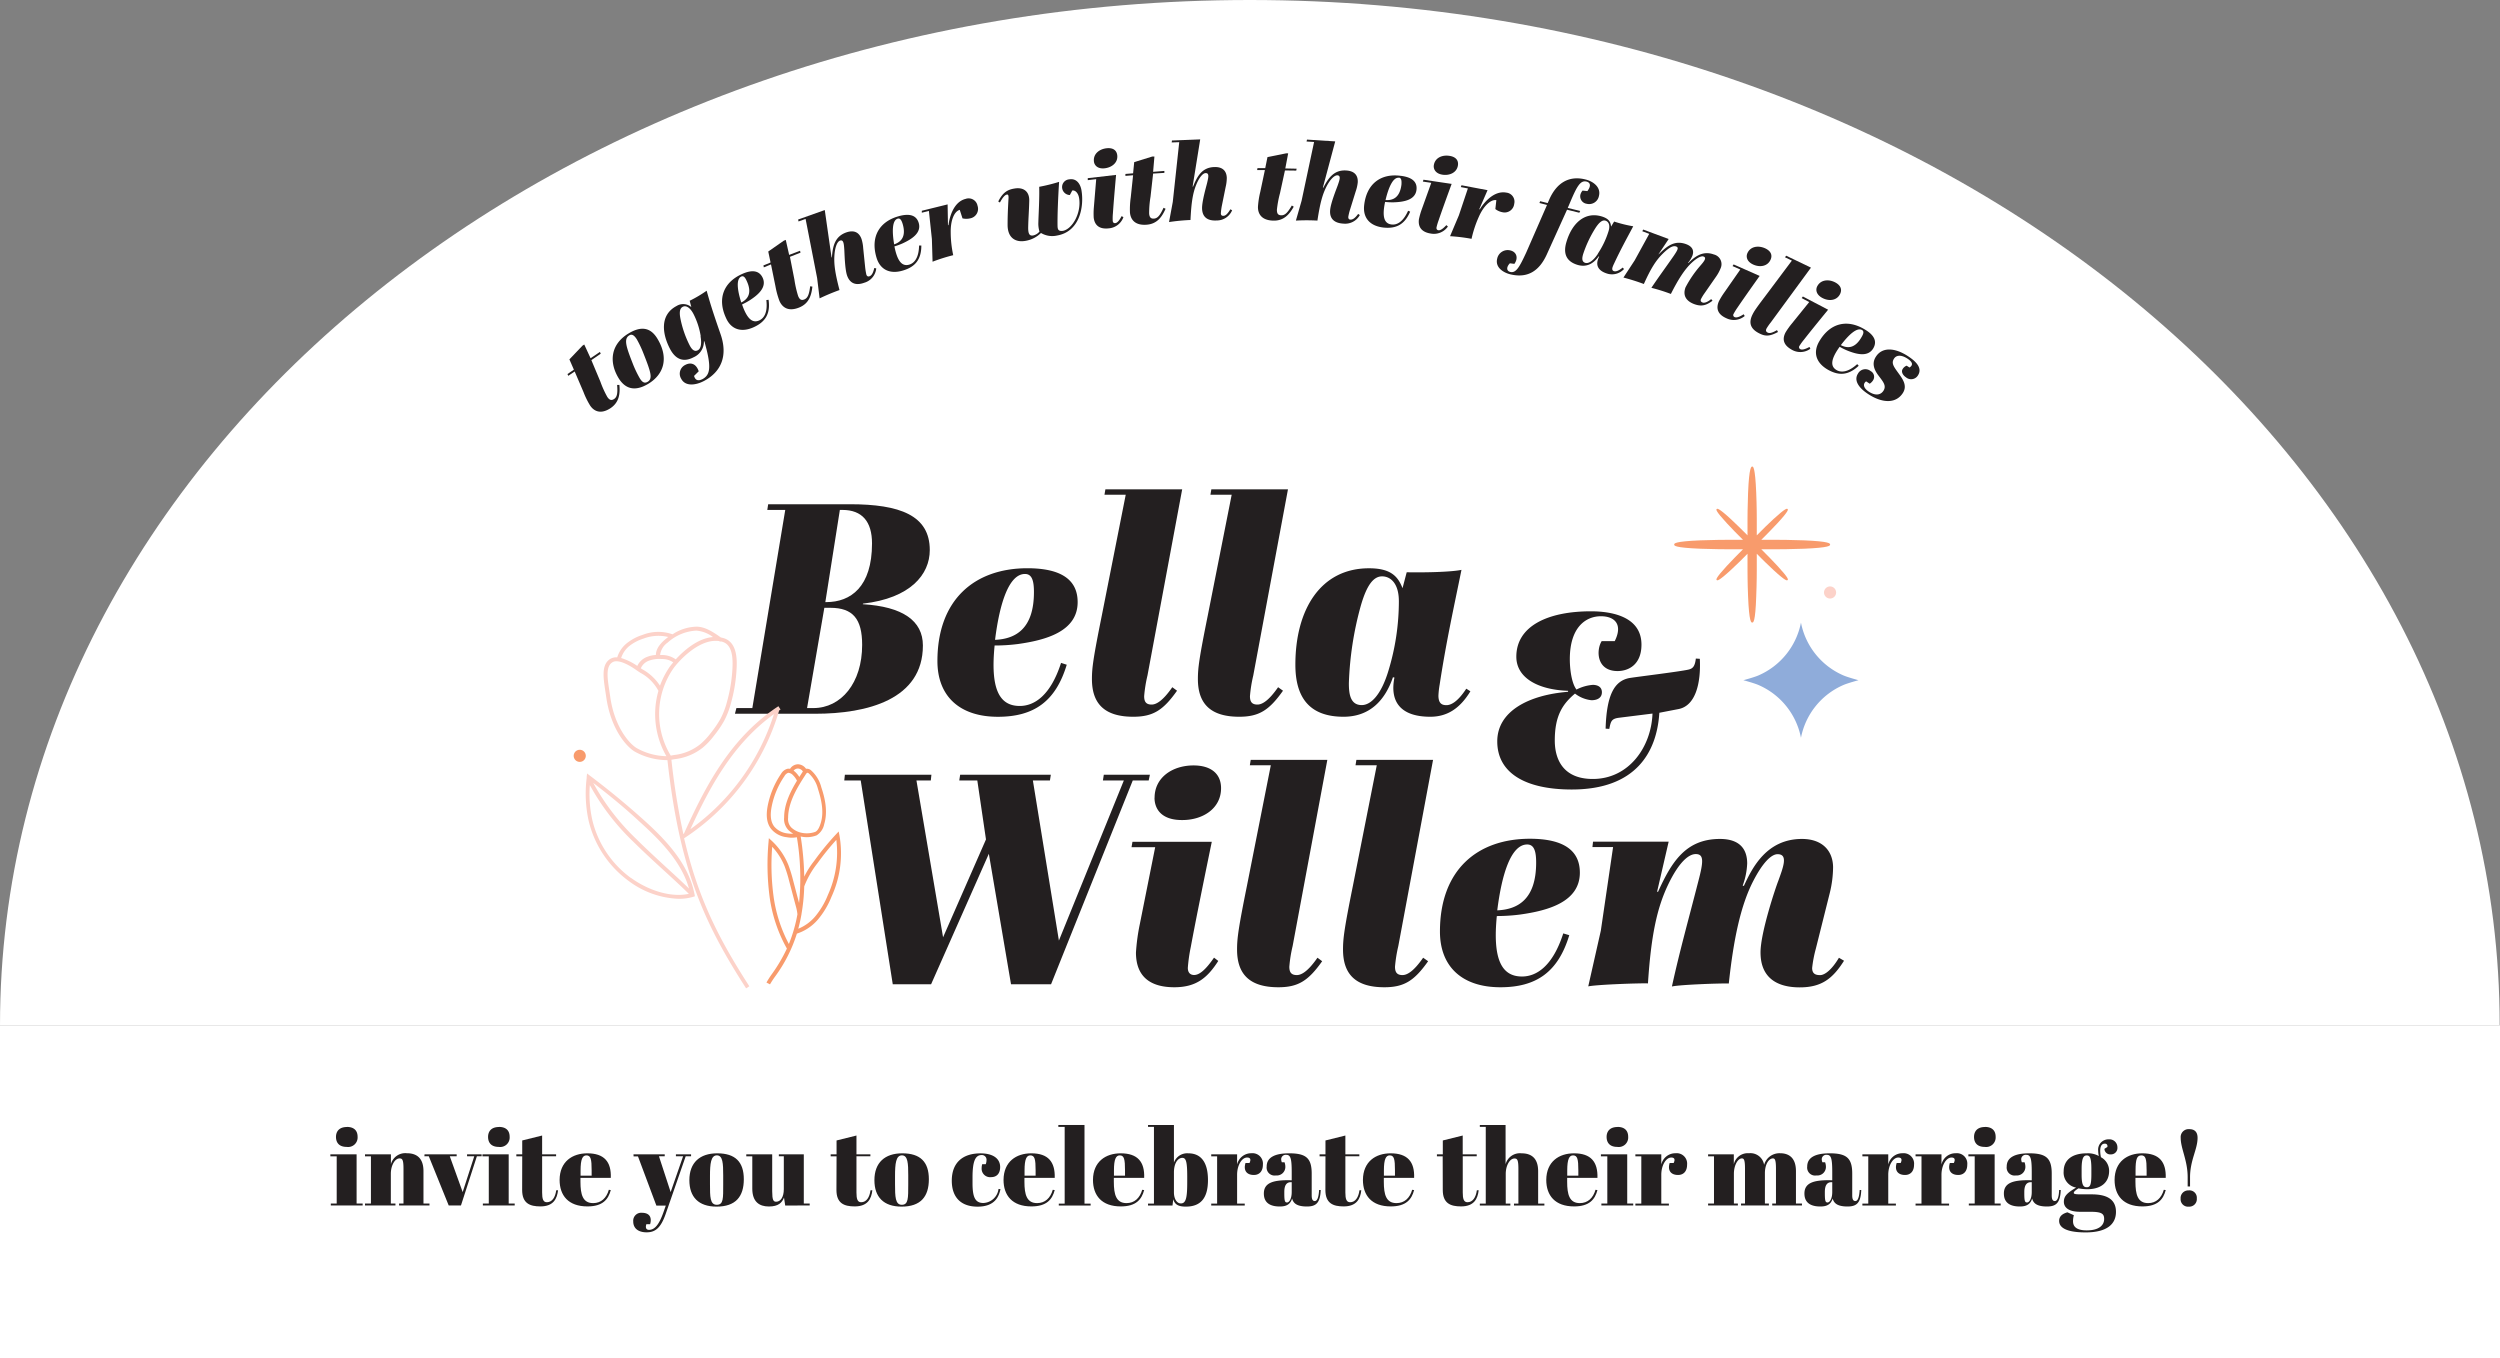 <svg xmlns="http://www.w3.org/2000/svg" viewBox="0 0 628.08 341.19"><rect x="0" y="0" width="628.08" height="341.19" fill="#808080" stroke="none"/><defs><style>.cls-1{fill:#fff;}.cls-2{fill:#231f20;}.cls-3{fill:#f89b6c;}.cls-4{fill:#8facda;}.cls-5{fill:#fcd2c9;}</style></defs><g id="Layer_2" data-name="Layer 2"><g id="Layer_7" data-name="Layer 7"><path class="cls-1" d="M0,257.57C0,115.32,140.6,0,314,0s314,115.32,314,257.57"/><rect class="cls-1" y="257.57" width="628.08" height="83.63"/><path class="cls-2" d="M148.57,90.48l2.26,5.39a25.56,25.56,0,0,0,1.75,3.86c.47.69.95,1,1.69.52s.95-1.39.77-3.54l.57,0c.19,2.12,0,4.29-2.16,5.79-2.62,1.76-4.31.71-5.19-.61a20.32,20.32,0,0,1-1.67-3.4l-2.21-5.16-1.61,1.09-.2-.45,1.61-1.09-1.13-2.59,3.28-3.44.45-.3L148.37,90l2.35-1.59.2.45Z"/><path class="cls-2" d="M155.41,95c-2.5-4.13-1.94-8.54,2.49-11.22,3.07-1.86,5.49-1.62,7.25,1.29,2.94,4.85,1.67,9-2.35,11.4C159.61,98.35,157.15,97.83,155.41,95ZM160,85.27c-.63-1-1.25-1.45-1.92-1-1.44.87-.75,2.89.86,7A27.33,27.33,0,0,0,160.71,95c.64,1.06,1.21,1.38,2,.92,1.29-.79.87-2.27-1-7A27.62,27.62,0,0,0,160,85.27Z"/><path class="cls-2" d="M174.37,94.44c.3,1.09,1,1.37,2.13.8,1.84-1,2.16-2.79,1-7.49-.19-.69-.28-1.1-.53-2h-.12a4.31,4.31,0,0,1-2.58,4c-2.46,1.3-4.48.66-5.93-2.08-1.9-3.61-2.72-8.49,1.63-10.79a3.14,3.14,0,0,1,3.71.27l-.41-1.59a31.29,31.29,0,0,0,4.26-2.52c.78,2.7,1.13,4.1,3.49,10.89,1.91,5.46.15,9.51-4.15,11.78-2.1,1.11-4.69,1.41-5.71-.52a2.44,2.44,0,0,1,1-3.51c1.19-.64,2.66-.52,3.38,1.6Zm1.67-10a18.75,18.75,0,0,0-1.82-5.57c-.82-1.56-1.85-2.23-2.69-1.79s-.9,1.58-.5,3.38a26,26,0,0,0,2.26,6.35c.47.88,1.12,1.66,2,1.2C176,87.68,176.36,86.55,176,84.49Z"/><path class="cls-2" d="M191.61,69.79c1.1,2.41-1.19,4.33-3.33,5.7a17.32,17.32,0,0,1-1.85,1c1.25,3.62,2.62,4.8,4.34,4,1.2-.56,2.13-2,1.76-5.1l.56-.08c.48,3.44-.73,5.51-3.68,6.87-3.11,1.44-5.72.62-7-2.27-2.32-5-.47-9,3.87-11C189,67.63,190.77,68,191.61,69.79Zm-5.38-.31c-1.33.61-1,3.39,0,6.52,1.64-.84,2.78-2.35,1.39-5.37C187.23,69.73,186.82,69.21,186.23,69.48Z"/><path class="cls-2" d="M198.46,64.52l1.12,5.72a26.79,26.79,0,0,0,.94,4.14c.32.77.73,1.19,1.55.85s1.21-1.17,1.47-3.31l.56.09c-.24,2.11-.81,4.21-3.28,5.23-2.92,1.2-4.36-.17-5-1.64a21.05,21.05,0,0,1-1-3.67l-1.12-5.5-1.8.74-.11-.48,1.8-.74-.58-2.76,3.9-2.72.5-.2.85,3.77L201,63l.11.48Z"/><path class="cls-2" d="M212.82,69.24c-.59-1.68-.65-5.87-.71-6.59-.1-1.4-.18-2.52-1.09-2.19-.59.21-1.21,1.34-1.38,3.61s.17,4.58,1.27,8.8a53.28,53.28,0,0,0-5,2.09l-.62-5.11L202.39,55l-1.78.64-.09-.49,6.69-2.38,1.7,11.89H209c.2-2.59.62-5.2,3.59-6.26,2-.7,3.26,0,3.85,1.64a9.6,9.6,0,0,1,.42,2.29l.48,4.67a16.68,16.68,0,0,0,.32,2c.18.48.48.52.78.41.48-.17.88-.66,1.21-2.09l.49.11a4.17,4.17,0,0,1-3,3.6C215.28,71.72,213.6,71.43,212.82,69.24Z"/><path class="cls-2" d="M230.81,56c.76,2.54-1.79,4.11-4.1,5.17a15.44,15.44,0,0,1-2,.73c.73,3.75,1.92,5.12,3.73,4.58,1.27-.38,2.4-1.7,2.46-4.79h.57c0,3.47-1.51,5.35-4.61,6.27-3.29,1-5.75-.2-6.66-3.25-1.58-5.31.82-9,5.4-10.34C228.54,53.5,230.24,54.1,230.81,56Zm-5.28-1.07c-1.4.41-1.44,3.21-.89,6.46,1.73-.6,3.08-1.93,2.14-5.12C226.49,55.33,226.15,54.75,225.53,54.94Z"/><path class="cls-2" d="M234.12,60.06,233.37,53l-1.78.44,0-.49,6.48-1.6.09,5.21h.13c.27-2.2,1.36-5.87,4.3-6.59a2.27,2.27,0,0,1,3,1.73,2.42,2.42,0,0,1-1.86,3.16,4.15,4.15,0,0,1-1.92,0l-.69-2.14c-1.41.4-2.32,2.66-2.27,5.68a27.63,27.63,0,0,0,.63,5.71,44.41,44.41,0,0,0-5.19,1.64Z"/><path class="cls-2" d="M267,58c2.37-.39,4.73-4.51,4.1-8.26-.19-1.12-.86-2-1.71-1.88L268.78,49a2,2,0,0,1-1.9-1.57,1.94,1.94,0,0,1,1.74-2.37c2-.34,2.86,1.41,3.08,2.74.71,4.26-.5,10.43-6.17,11.38a5.47,5.47,0,0,1-4-.65,7.25,7.25,0,0,1-4,2c-2.24.37-4.37-.61-4.39-4,0-2.35.08-3.92.2-6.19.06-.8.12-1.55-.38-1.46s-1.06.72-1.75,2l-.42-.26c1.19-2.39,2.46-3,4.11-3.26,2.26-.37,3.73.75,3.68,3.06-.07,2.88-.21,4-.27,6.75,0,1.43.24,2.12,1.18,2a2.82,2.82,0,0,0,1.66-1,6.78,6.78,0,0,1-.28-2.33c.05-2,.3-6.05.21-8.91a43.32,43.32,0,0,0,5-1.24c-.27,4.12-.44,8.69-.39,11.12C265.72,57.69,265.93,58.12,267,58Z"/><path class="cls-2" d="M282.24,54.55a4.26,4.26,0,0,1-3.68,2.82c-2,.23-3.53-.46-3.79-2.72a18.52,18.52,0,0,1,.05-2.64l.58-7-2.12.25,0-.5,7.11-.82c-.47,5.33-.66,7.72-.79,9.64a14.07,14.07,0,0,0-.05,1.9c.06.49.34.62.64.58.48-.05,1-.6,1.59-1.76Zm-7.41-14c-.21-1.82,1.28-3.08,3.16-3.3,1.52-.17,2.54.41,2.7,1.76.21,1.82-1.31,3.05-3.13,3.27S274.94,41.5,274.83,40.59Z"/><path class="cls-2" d="M289.7,43.61l-.65,5.8a25.8,25.8,0,0,0-.35,4.23c.07.83.33,1.35,1.22,1.28s1.5-.75,2.4-2.72l.51.25c-.87,1.95-2.05,3.78-4.71,4-3.15.26-4.1-1.47-4.24-3.06a21.34,21.34,0,0,1,.2-3.78l.59-5.58-1.93.16,0-.49,1.93-.16.28-2.81,4.55-1.41.53,0-.33,3.85,2.83-.23,0,.49Z"/><path class="cls-2" d="M302,52.42c-.07-1.78,1.12-5.8,1.28-6.51.32-1.37.58-2.46-.39-2.42-.62,0-1.56.93-2.39,3s-1.21,4.43-1.41,8.78a49.46,49.46,0,0,0-5.39.52l.94-5.07,1.62-15-1.89.07.06-.49,7.1-.28-1.91,11.86.11,0c1-2.42,2.13-4.79,5.29-4.91,2.1-.09,3.12.93,3.19,2.71a10.16,10.16,0,0,1-.29,2.31l-.93,4.6a14.82,14.82,0,0,0-.27,2c0,.52.3.64.62.63.51,0,1-.37,1.77-1.64l.44.25a4.18,4.18,0,0,1-3.89,2.56C303.6,55.51,302.08,54.74,302,52.42Z"/><path class="cls-2" d="M322.82,42.82l-1.24,5.7a26.82,26.82,0,0,0-.78,4.17c0,.84.19,1.38,1.09,1.4s1.57-.59,2.66-2.46l.48.3c-1.06,1.85-2.41,3.55-5.09,3.5-3.16-.06-3.93-1.88-3.9-3.48a21.65,21.65,0,0,1,.58-3.74l1.16-5.48-1.95,0,.09-.49,1.95,0,.56-2.77,4.66-.94h.54l-.72,3.79,2.84.06-.09.48Z"/><path class="cls-2" d="M334.17,52.83c.11-1.78,1.71-5.66,1.94-6.35.46-1.32.83-2.38-.14-2.44-.62,0-1.65.76-2.69,2.78s-1.65,4.28-2.3,8.6a48.93,48.93,0,0,0-5.41,0L327,50.44l3.14-14.77-1.89-.12.11-.48,7.09.45-3.1,11.6.1.06c1.2-2.31,2.61-4.55,5.76-4.35,2.1.13,3,1.24,2.9,3a9.72,9.72,0,0,1-.52,2.27l-1.39,4.48a13.19,13.19,0,0,0-.47,1.92c0,.51.23.66.55.68.51,0,1.07-.25,1.93-1.44l.42.29a4.2,4.2,0,0,1-4.14,2.15C335.46,56.07,334,55.15,334.17,52.83Z"/><path class="cls-2" d="M355.87,47.66c-.29,2.63-3.25,3.09-5.78,3.17a17.39,17.39,0,0,1-2.11-.1c-.8,3.74-.23,5.46,1.65,5.67,1.32.15,2.87-.63,4.13-3.45l.52.22c-1.36,3.19-3.47,4.34-6.69,4-3.41-.38-5.22-2.42-4.87-5.59.61-5.5,4.25-8,9-7.43C354.76,44.47,356.09,45.68,355.87,47.66Zm-4.44-3c-1.45-.16-2.58,2.4-3.34,5.6,1.83.13,3.59-.57,4-3.88C352.16,45.35,352.07,44.69,351.43,44.62Z"/><path class="cls-2" d="M363.76,56.91a4.27,4.27,0,0,1-4.28,1.77c-2-.3-3.29-1.36-3-3.6a18.61,18.61,0,0,1,.73-2.54l2.37-6.61-2.11-.31.15-.47,7.08,1.05c-1.83,5-2.63,7.27-3.25,9.09a14.41,14.41,0,0,0-.55,1.83c-.07.48.17.68.47.73.48.07,1.11-.33,2-1.29Zm-3.54-15.39c.27-1.82,2-2.65,3.9-2.37,1.52.22,2.35,1.05,2.16,2.39-.27,1.81-2.06,2.62-3.87,2.35S360.09,42.42,360.22,41.52Z"/><path class="cls-2" d="M366.52,54.09l2.26-6.75L367,47l.17-.46,6.55,1.24-2.08,4.77.13.05c1.15-1.9,3.67-4.77,6.65-4.21a2.28,2.28,0,0,1,2,2.82,2.42,2.42,0,0,1-3,2.1,4.06,4.06,0,0,1-1.74-.79l.25-2.24c-1.44-.21-3.21,1.46-4.42,4.23A28.08,28.08,0,0,0,369.7,60a44.31,44.31,0,0,0-5.4-.66Z"/><path class="cls-2" d="M388.66,51.49,386.75,51l.19-.45,1.89.47.44-1c1.8-4,4.84-6,9.06-4.93,1.89.46,3.92,1.91,3.38,4.11a2.5,2.5,0,0,1-3.06,2,1.9,1.9,0,0,1-1.6-2.32,2.64,2.64,0,0,1,.54-1l1.21.13c1.08-1.43.63-2.18-.21-2.39-1.47-.36-2.34,1-4,4.93l-.72,1.69L397,53l-.22.45-3.09-.76L388.57,64c-1.84,4-4.72,6-9.17,4.91-1.66-.41-3.81-1.69-3.26-3.92a2.69,2.69,0,0,1,3.32-2.07c1.65.4,2,2,1,3.37l-1.14-.14c-.94,1-.84,1.94.11,2.17,1.46.36,2.35-1.31,4-4.86Z"/><path class="cls-2" d="M408,67.59a4.08,4.08,0,0,1-4.12,1.18c-2.57-.76-3.14-2.33-2.11-4.31l-.12-.06c-1.3,1.81-3,2.82-5.28,2.16-3-.89-3.66-3-2.84-5.74,1.4-4.76,4.63-7.69,8.82-6.46,1.92.57,2.3,1.47,2.4,2.57l.77-1.27a32.27,32.27,0,0,0,4.8,1.19c-1.59,3-3.15,5.8-4.82,9.39a7.43,7.43,0,0,0-.38.9c-.2.67.07.92.43,1s1,0,2.13-.92Zm-6.58-3.85A21.53,21.53,0,0,0,404.14,58c.46-1.55-.09-2.36-.81-2.57s-1.54.33-2.59,2a29.61,29.61,0,0,0-3,6.4c-.26.89-.45,1.93.56,2.22C399.09,66.25,400.24,65.6,401.46,63.74Z"/><path class="cls-2" d="M420.49,64.29c1-1.48,1.33-2.1.62-2.36s-1.62.09-3.33,1.76-3,3.67-4.79,7.66a53.28,53.28,0,0,0-5.13-1.62l2.82-4.31,3.66-6.67-1.74-.65.22-.43,6.4,2.38-2.55,3.83.06,0c2.08-2.08,4-3.61,6.91-2.53,1.64.62,2,1.7,1.53,2.93a6.72,6.72,0,0,1-1.08,1.74l.09.06c1.29-1.28,3.4-3.26,6.39-2.15a2.5,2.5,0,0,1,1.75,3.36,10.5,10.5,0,0,1-1.09,2.07l-3,4.32a11,11,0,0,0-.9,1.48c-.19.5.08.72.43.85s1.12,0,2.14-.87l.34.41c-1.53,1.16-2.74,1.54-4.58.86s-3-2-2.21-4.2a28.21,28.21,0,0,1,3.73-5.46c.87-1,1.71-2,.8-2.3-.56-.21-1.59.31-2.89,1.49-1.87,1.7-3.54,4.39-5.31,7.91a43.81,43.81,0,0,0-4.9-1.54C416.7,69.59,418.5,67.15,420.49,64.29Z"/><path class="cls-2" d="M438.33,79.39a4.24,4.24,0,0,1-4.59.57c-1.88-.82-2.81-2.18-1.9-4.26a18.6,18.6,0,0,1,1.38-2.25l4-5.74-1.95-.86.27-.42,6.54,2.89c-3.09,4.35-4.46,6.32-5.54,7.91a14.61,14.61,0,0,0-1,1.62.54.54,0,0,0,.26.82c.44.19,1.16,0,2.26-.72ZM439,63.61c.74-1.68,2.65-2,4.38-1.26,1.41.62,2,1.65,1.45,2.88-.74,1.68-2.67,2-4.35,1.24S438.63,64.45,439,63.61Z"/><path class="cls-2" d="M446.69,83.41c-1.88,1-3,1.19-4.57.41-2.24-1.07-2.89-2.58-1.89-4.68.43-.9.91-1.63,3.3-4.79l6.65-8.88-1.73-.83.29-.4,6.23,3L444.88,81a12.87,12.87,0,0,0-1.08,1.55c-.21.44-.18.76.28,1s1.08.13,2.36-.61Z"/><path class="cls-2" d="M454.82,87.62a4.26,4.26,0,0,1-4.62.27c-1.82-1-2.66-2.37-1.61-4.38a17.72,17.72,0,0,1,1.53-2.16l4.41-5.46-1.89-1,.3-.4,6.34,3.32c-3.39,4.15-4.88,6-6.07,7.53a13.37,13.37,0,0,0-1.12,1.55.55.55,0,0,0,.2.83c.43.23,1.16.06,2.31-.56Zm1.73-15.7c.85-1.63,2.79-1.84,4.46-1,1.37.71,1.88,1.77,1.25,3-.85,1.63-2.8,1.8-4.42.94S456.12,72.73,456.55,71.92Z"/><path class="cls-2" d="M470.64,87.49c-1.33,2.29-4.22,1.52-6.57.57a15.76,15.76,0,0,1-1.89-.94c-2.23,3.11-2.4,4.91-.77,5.86,1.15.66,2.88.57,5.18-1.5l.38.41c-2.53,2.38-4.92,2.58-7.73,1-3-1.72-3.8-4.32-2.21-7.08,2.78-4.79,7.09-5.57,11.23-3.18C470.9,84.12,471.64,85.76,470.64,87.49Zm-2.84-4.58c-1.27-.73-3.33,1.17-5.32,3.8,1.63.84,3.53.91,5.19-2C468.17,83.88,468.36,83.24,467.8,82.91Z"/><path class="cls-2" d="M473.17,98.19c.81-1.25,0-2.2-1.17-3.75-1-1.31-1.91-3-.7-4.85,1.62-2.5,4.82-2.19,7.95-.17,1.84,1.19,3.87,2.92,2.6,4.89a2,2,0,0,1-3,.49c-.8-.52-1.28-1.41-.84-2.09a2,2,0,0,1,1-.84l.72.46a1.55,1.55,0,0,0,.49-.45c.34-.52,0-1.12-1-1.78-1.7-1.1-2.87-.82-3.38,0-.72,1.11-.13,1.94,1,3.5s2.44,3.24,1.21,5.15c-1.79,2.76-5.24,2.49-8.62.31-2.54-1.64-3.73-3.53-2.64-5.21a2.1,2.1,0,0,1,3.16-.63,1.62,1.62,0,0,1,.59,2.38,2.81,2.81,0,0,1-.81.8l-.9-.59a1.3,1.3,0,0,0-.37.37c-.38.59-.16,1.44,1.11,2.26C471.56,99.69,472.69,98.94,473.17,98.19Z"/><path class="cls-2" d="M213.51,126.68c12.56,0,20.08,2.78,20.08,11.51,0,6.16-4.88,12.1-16.77,13.46l-.07.15c10,.6,15.11,4.13,15.11,10.37,0,13.54-13.91,17.15-27.07,17.15H184.64l.37-1.43h4l8.27-49.78h-4.51l.22-1.43Zm-10.75,51.21h1.58c7,0,12.26-6.32,12.26-15.87,0-6.54-2.33-9.32-8-9.32h-1.5Zm4.59-26.62h.22c6.17,0,11.51-3.83,11.51-14.74,0-5.49-2.48-8.42-7.45-8.42H211Z"/><path class="cls-2" d="M270.74,151.27c0,7.37-8,9.55-15,10.53a45.91,45.91,0,0,1-5.86.37c-1.06,10.61,1,15.19,6.31,15.19,3.69,0,7.75-2.63,10.38-10.82L268,167c-2.79,9.25-8.28,13.08-17.3,13.08-9.55,0-15.19-5.11-15.19-14,0-15.42,9.32-23.32,22.63-23.32C266.68,142.77,270.74,145.71,270.74,151.27Zm-13.23-7.07c-4.06,0-6.39,7.45-7.52,16.55,5.11-.23,9.77-2.71,9.77-12C259.76,146,259.31,144.2,257.51,144.2Z"/><path class="cls-2" d="M295.71,173.53c-3.46,4.89-6,6.54-11,6.54-6.92,0-10.38-3-10.38-9.47,0-2.79.31-5.19,2.49-16l6-30.31h-5.34l.23-1.35H297l-8.72,46.77a34.06,34.06,0,0,0-.83,5.19c0,1.36.45,2.11,1.88,2.11,1.2,0,2.86-1,5.19-4.36Z"/><path class="cls-2" d="M322.33,173.53c-3.46,4.89-6,6.54-11,6.54-6.91,0-10.38-3-10.38-9.47,0-2.79.31-5.19,2.49-16l6-30.31h-5.34l.23-1.35h19.25l-8.72,46.77a34.06,34.06,0,0,0-.83,5.19c0,1.36.45,2.11,1.88,2.11,1.2,0,2.86-1,5.19-4.36Z"/><path class="cls-2" d="M369.41,173.68c-2.71,4.44-5.94,6.39-10.08,6.39-7.44,0-10.23-3.76-9-9.85l-.38-.07c-2,5.86-5.86,9.92-12.41,9.92-8.72,0-12.1-5-12.1-13.08,0-13.84,6.31-24.22,18.5-24.22,5.56,0,7.29,2.11,8.42,5l1.05-4c3.61.08,10.83,0,13.76-.6-1.88,9.25-3.83,18-5.49,28.88a21.08,21.08,0,0,0-.3,2.7c0,2,.9,2.41,2,2.41s2.78-.75,5-4.14Zm-20.61-5.11a60,60,0,0,0,2.64-17.52c0-4.52-2.11-6.25-4.22-6.25s-3.83,2.11-5.34,7.37a82.57,82.57,0,0,0-3,19.48c0,2.56.3,5.49,3.23,5.49C344.44,177.14,347,174.51,348.8,168.57Z"/><path class="cls-2" d="M416.88,179.07c-.62,9.92-5.9,19.28-22,19.28-11.78,0-18.72-4.22-18.72-12.09,0-7.57,7.87-11.66,17.79-12.46v-.25c-7.62-.25-13-3.29-13-8.56,0-7.69,7.88-11.41,18.73-11.41,6.08,0,12.71,1.74,12.71,8.37,0,5-3.22,6.64-6,6.64-5.34,0-5.4-5.27-4-7.51h3.28c2.11-4.21,0-6.26-3.47-6.26-3.72,0-7.81,2.67-7.81,10.79,0,2.48.43,6,1.67,7.63a10.83,10.83,0,0,1,4.1-1.18c1,0,2.29.37,2.29,1.86s-1.3,2-2.6,2a8.12,8.12,0,0,1-4.16-1.67c-3,2.54-5.08,5.4-5.08,11.78,0,4.9,2.23,9.67,9.55,9.67,9.05,0,14.69-8,15-16.43l-8.49,1.06c-1.8.25-2,.87-2.36,2.79l-.93-.06c.25-8.44,2.17-12,6-12.72,2.35-.37,12.15-1.55,14.75-2.1,1.12-.25,1.68-.75,1.92-2.79l1,.06c.31,6.26-1.12,11.9-5.46,12.65Z"/><path class="cls-2" d="M247.71,210.89l-2.18-14.82H241l.22-1.43H264l-.22,1.43h-4.29l6.54,40.23,16.32-40.23h-5.26l.22-1.43h11.58l-.3,1.43h-4l-20.53,51.21H254l-5.57-32.78-14.51,32.78h-9.63l-8.05-51.21h-4.13l.15-1.43H234l-.15,1.43h-3.61l6.69,39.41Z"/><path class="cls-2" d="M306.07,241.42c-2.71,4.21-5.49,6.61-11.05,6.61-5.72,0-9.63-2.4-9.63-8.72a50.35,50.35,0,0,1,1-7.29l3.83-19.18h-5.94l.23-1.35h19.93c-3,14.59-4.29,21.13-5.27,26.39a40.29,40.29,0,0,0-.75,5.27c0,1.35.75,1.8,1.58,1.8,1.35,0,2.93-1.35,5-4.36Zm-16-41c0-5.11,4.51-8.12,9.78-8.12,4.28,0,6.92,2,6.92,5.72,0,5.11-4.59,8-9.7,8C291.56,206.07,290.05,203,290.05,200.43Z"/><path class="cls-2" d="M332.17,241.49c-3.46,4.89-6,6.54-11,6.54-6.92,0-10.38-3-10.38-9.47,0-2.78.3-5.19,2.48-16l6-30.3H314l.22-1.36h19.25l-8.72,46.78a33.87,33.87,0,0,0-.83,5.19c0,1.35.45,2.1,1.88,2.1,1.21,0,2.86-1,5.19-4.36Z"/><path class="cls-2" d="M358.79,241.49c-3.46,4.89-6,6.54-11,6.54-6.92,0-10.38-3-10.38-9.47,0-2.78.3-5.19,2.48-16l6-30.3h-5.34l.22-1.36h19.26l-8.73,46.78a35.15,35.15,0,0,0-.83,5.19c0,1.35.46,2.1,1.88,2.1,1.21,0,2.86-1,5.19-4.36Z"/><path class="cls-2" d="M396.91,219.23c0,7.37-8,9.55-15,10.53a46.18,46.18,0,0,1-5.86.38c-1.05,10.6,1.05,15.19,6.32,15.19,3.68,0,7.74-2.63,10.37-10.83l1.51.45c-2.79,9.25-8.28,13.08-17.3,13.08-9.55,0-15.19-5.11-15.19-14,0-15.42,9.32-23.31,22.64-23.31C392.85,210.74,396.91,213.67,396.91,219.23Zm-13.23-7.07c-4.06,0-6.39,7.45-7.52,16.55,5.11-.23,9.77-2.71,9.77-12C385.93,214,385.48,212.16,383.68,212.16Z"/><path class="cls-2" d="M426.69,221.34c1.28-4.89,1.43-6.77-.67-6.77-1.66,0-4.14,1.8-7,7.82-2.7,5.72-4.21,12.48-5,24.67-2.33-.08-12.85.3-15,.75l3.16-14,3.08-21h-5.19l.15-1.35h19L416.32,224l.22.08c3.39-7.45,6.92-13.31,15.57-13.31,4.89,0,6.84,2.48,6.84,6.16a18.2,18.2,0,0,1-1.13,5.57l.3.07c2.11-4.59,5.72-11.8,14.59-11.8,5,0,7.75,2.85,7.82,7.06a27.65,27.65,0,0,1-.82,6.47l-3.54,14.14a30.61,30.61,0,0,0-.9,4.74c0,1.5.9,1.8,2,1.8s2.85-1.2,4.73-4.36l1.28.75c-2.86,4.51-5.64,6.69-11.13,6.69-5.71,0-9.85-2.4-9.85-8.79,0-5,3.84-16.4,4.44-17.9,1.28-3.54,2.55-6.77-.15-6.77-1.66,0-3.84,2.33-6.09,6.69-3.24,6.24-5,14.89-6.17,25.8-2.18-.08-12.41.3-14.29.75C422,238.86,424.29,230.74,426.69,221.34Z"/><path class="cls-2" d="M89.59,290v12.37h1.52v.48h-8v-.48h1.48V290.51H83V290Zm-2.43-6.88c1.68,0,2.68.84,2.68,2.48a2.39,2.39,0,0,1-2.73,2.54c-2.19,0-2.7-1.38-2.7-2.51C84.41,284.33,85.14,283.14,87.16,283.14Z"/><path class="cls-2" d="M98.21,290v2.49a3.72,3.72,0,0,1,4-2.76c2.51,0,4.18,1.25,4.18,4.51v8.13h1.51v.48h-7.64v-.48h1.11v-8.78c0-2.29-.32-2.56-1-2.56-1.13,0-2.18,1.7-2.18,3.89v7.45h1.16v.48H91.7v-.48h1.49V290.51H91.7V290Z"/><path class="cls-2" d="M106.66,290h8.07v.49H113l3.24,9,2.91-9h-1.81V290H121v.49h-1.19l-4,12.36h-3.08l-5-12.36h-1.11Z"/><path class="cls-2" d="M127.8,290v12.37h1.51v.48h-8v-.48h1.49V290.51h-1.59V290Zm-2.43-6.88c1.67,0,2.67.84,2.67,2.48a2.38,2.38,0,0,1-2.72,2.54c-2.19,0-2.7-1.38-2.7-2.51C122.62,284.33,123.34,283.14,125.37,283.14Z"/><path class="cls-2" d="M131.2,290.51h-1.48V290h1.48v-3.48l5-1.24V290h3.51v.49h-3.51v9.1c0,1.59.24,2.45,1.19,2.45,1.3,0,2.11-1.19,2.35-3l.46,0c-.25,2.11-1.14,4.05-4.43,4.05-2.67,0-4.59-.78-4.59-4.13Z"/><path class="cls-2" d="M147.56,289.75c4.24,0,6.05,2.14,5.89,6.16h-7.62v1c0,3.19.57,5.35,3.19,5.35,2,0,3.35-1.27,3.94-3.35l.49.08c-.63,2.32-2,4.1-5.86,4.1-4.81,0-7-2.75-7-6.67C140.62,291.81,143.81,289.75,147.56,289.75Zm1.08,5.62v-1.32c0-2.84-.21-3.78-1.32-3.78-.95,0-1.46.91-1.46,3.78v1.32Z"/><path class="cls-2" d="M159.15,290H167v.49h-1.45l2.94,9,3.13-9h-1.81V290h3.81v.49h-1.35l-5.05,14.55c-1.22,3.48-2.62,4.56-4.75,4.56s-3.38-1-3.38-2.73a2,2,0,0,1,2.16-2.18c1.38,0,2.24.59,2.24,1.86a3.54,3.54,0,0,1-.16,1h-.94c-.27.81-.11,1.43.67,1.43,1.51,0,2.59-1.51,3.62-4.42l.59-1.68h-2.37l-4.62-12.36h-1.1Z"/><path class="cls-2" d="M180.18,289.75c4.53,0,6.69,2.14,6.69,6.51s-2.05,6.88-6.85,6.88c-4.54,0-6.83-2.43-6.83-6.64C173.19,292.08,175.83,289.75,180.18,289.75Zm1.51,5.51c0-2.92-.08-5-1.59-5s-1.73,2.1-1.73,5.16v2.1c0,3.13,0,5.16,1.7,5.16s1.62-1.6,1.62-5.11Z"/><path class="cls-2" d="M197.27,302.87l-.3-2c-.51,1.27-1.38,2.24-3.81,2.24S189,301.9,189,298.63v-8.12h-1.51V290H194v9.26c0,2.3.32,2.65,1,2.65,1.08,0,1.92-1.11,1.92-3.16v-8.26h-1.25V290h6.27v12.37h1.48v.48Z"/><path class="cls-2" d="M210.17,290.51h-1.48V290h1.48v-3.48l5-1.24V290h3.5v.49h-3.5v9.1c0,1.59.24,2.45,1.18,2.45,1.3,0,2.11-1.19,2.35-3l.46,0c-.24,2.11-1.13,4.05-4.43,4.05-2.67,0-4.59-.78-4.59-4.13Z"/><path class="cls-2" d="M226.67,289.75c4.53,0,6.69,2.14,6.69,6.51s-2.05,6.88-6.85,6.88c-4.54,0-6.83-2.43-6.83-6.64C219.68,292.08,222.32,289.75,226.67,289.75Zm1.51,5.51c0-2.92-.08-5-1.59-5s-1.73,2.1-1.73,5.16v2.1c0,3.13.06,5.16,1.7,5.16s1.62-1.6,1.62-5.11Z"/><path class="cls-2" d="M244.33,295.83v1.4c0,3.46.62,5,2.72,5a4,4,0,0,0,3.81-3.53l.49.05c-.36,1.68-1.25,4.4-5.75,4.4-4.16,0-6.48-2.32-6.48-6.53,0-4.53,2.75-6.86,7.21-6.86,3.29,0,4.94,1.41,4.94,3.43,0,1.67-.9,2.54-2.24,2.54a2.13,2.13,0,0,1-2.41-2.24,3.52,3.52,0,0,1,.14-1h.89a3,3,0,0,0,.19-1,1.17,1.17,0,0,0-1.3-1.3C245,290.24,244.33,291.81,244.33,295.83Z"/><path class="cls-2" d="M259.1,289.75c4.23,0,6,2.14,5.88,6.16h-7.61v1c0,3.19.57,5.35,3.18,5.35,2,0,3.35-1.27,3.94-3.35l.49.08c-.62,2.32-2,4.1-5.86,4.1-4.8,0-7-2.75-7-6.67C252.16,291.81,255.34,289.75,259.1,289.75Zm1.08,5.62v-1.32c0-2.84-.22-3.78-1.33-3.78-.94,0-1.45.91-1.45,3.78v1.32Z"/><path class="cls-2" d="M272.46,282.63v19.76H274v.48h-8v-.48h1.48V283.11h-1.59v-.48Z"/><path class="cls-2" d="M281.56,289.75c4.24,0,6.05,2.14,5.89,6.16h-7.62v1c0,3.19.57,5.35,3.19,5.35,2,0,3.34-1.27,3.94-3.35l.49.08c-.63,2.32-2,4.1-5.86,4.1-4.81,0-7-2.75-7-6.67C274.62,291.81,277.81,289.75,281.56,289.75Zm1.08,5.62v-1.32c0-2.84-.22-3.78-1.32-3.78-.95,0-1.46.91-1.46,3.78v1.32Z"/><path class="cls-2" d="M294.93,292.08a3.54,3.54,0,0,1,3.61-2.33c3.08,0,4.94,2.11,4.94,6.72s-1.89,6.67-5.56,6.67c-1.86,0-2.78-.51-3.16-1.86l-.19,1.59h-6.15v-.48h1.49V283.11h-1.49v-.48h6.51Zm0,2.48v5c0,1.46.62,2.78,1.75,2.78,1.32,0,1.59-1.59,1.59-5.35v-1.4c0-3.8-.32-4.7-1.24-4.7C295.92,290.91,294.93,292.21,294.93,294.56Z"/><path class="cls-2" d="M310.8,295.15v7.24h1.92v.48H304.3v-.48h1.48V290.51H304.3V290h6.5v2.59a3.63,3.63,0,0,1,3.62-2.86,2.62,2.62,0,0,1,2.86,2.89c0,1.54-.81,2.57-2.27,2.57-1.81,0-2.67-1.14-2.1-3h1c.54-1.11,0-1.38-.57-1.38C312,290.78,310.8,292.72,310.8,295.15Z"/><path class="cls-2" d="M324.52,296.53v-2.08c0-3.43-.3-4.32-1.38-4.32a1.14,1.14,0,0,0-1.27,1.08,2.52,2.52,0,0,0,.16.78h.68a3.3,3.3,0,0,1,.21,1.22,2.15,2.15,0,0,1-2.37,2.1,2,2,0,0,1-2.32-2.24c0-2.26,2-3.32,5.64-3.32,4.24,0,5.67,1.19,5.67,5.1v5.48c0,1.11.32,1.41.78,1.41s.95-.51,1.08-2.78l.41,0c-.14,3.23-1.14,4.15-3.46,4.15s-3.4-.67-3.73-2c-.43,1.3-1.21,2-3.1,2s-4-.56-4-3.26,2.34-3.35,6.2-3.35Zm0,2.94V297h-.19c-1.14,0-1.67.81-1.67,2.46v.43c0,1.94.18,2.21.7,2.21S324.52,301.2,324.52,299.47Z"/><path class="cls-2" d="M333,290.51h-1.48V290H333v-3.48l5-1.24V290h3.51v.49H338v9.1c0,1.59.25,2.45,1.19,2.45,1.3,0,2.11-1.19,2.35-3l.46,0c-.24,2.11-1.13,4.05-4.43,4.05-2.67,0-4.59-.78-4.59-4.13Z"/><path class="cls-2" d="M349.38,289.75c4.24,0,6.05,2.14,5.89,6.16h-7.61v1c0,3.19.56,5.35,3.18,5.35,2,0,3.35-1.27,3.94-3.35l.49.08c-.62,2.32-2,4.1-5.86,4.1-4.8,0-7-2.75-7-6.67C342.45,291.81,345.63,289.75,349.38,289.75Zm1.08,5.62v-1.32c0-2.84-.21-3.78-1.32-3.78-.94,0-1.46.91-1.46,3.78v1.32Z"/><path class="cls-2" d="M362.45,290.51H361V290h1.48v-3.48l5-1.24V290H371v.49h-3.51v9.1c0,1.59.25,2.45,1.19,2.45,1.3,0,2.11-1.19,2.35-3l.46,0c-.24,2.11-1.13,4.05-4.43,4.05-2.67,0-4.59-.78-4.59-4.13Z"/><path class="cls-2" d="M378.25,282.63v9.88a3.72,3.72,0,0,1,4-2.76c2.51,0,4.18,1.25,4.18,4.51v8.13H388v.48h-7.64v-.48h1.11v-8.78c0-2.29-.32-2.56-1-2.56-1.13,0-2.18,1.7-2.18,3.89v7.45h1.16v.48h-7.67v-.48h1.49V283.11h-1.49v-.48Z"/><path class="cls-2" d="M395.45,289.75c4.23,0,6,2.14,5.88,6.16h-7.61v1c0,3.19.56,5.35,3.18,5.35,2,0,3.35-1.27,3.94-3.35l.49.08c-.62,2.32-2,4.1-5.86,4.1-4.8,0-7-2.75-7-6.67C388.51,291.81,391.69,289.75,395.45,289.75Zm1.08,5.62v-1.32c0-2.84-.22-3.78-1.33-3.78-.94,0-1.46.91-1.46,3.78v1.32Z"/><path class="cls-2" d="M408.81,290v12.37h1.51v.48h-8v-.48h1.49V290.51H402.2V290Zm-2.43-6.88c1.67,0,2.67.84,2.67,2.48a2.38,2.38,0,0,1-2.72,2.54c-2.19,0-2.7-1.38-2.7-2.51C403.63,284.33,404.36,283.14,406.38,283.14Z"/><path class="cls-2" d="M417.37,295.15v7.24h1.91v.48h-8.42v-.48h1.49V290.51h-1.49V290h6.51v2.59a3.62,3.62,0,0,1,3.62-2.86,2.62,2.62,0,0,1,2.86,2.89c0,1.54-.81,2.57-2.27,2.57-1.81,0-2.67-1.14-2.11-3h1c.54-1.11,0-1.38-.57-1.38C418.58,290.78,417.37,292.72,417.37,295.15Z"/><path class="cls-2" d="M435.59,290v2.49a3.6,3.6,0,0,1,3.81-2.76,3.48,3.48,0,0,1,3.8,2.92,4,4,0,0,1,4-2.92c2.35,0,4,1.25,4,4.51v8.13h1.51v.48h-7.47v-.48h.94v-8.78c0-2.29-.3-2.56-.78-2.56-1,0-2,1.46-2,3.72v7.62h1v.48H437.4v-.48h1v-8.78c0-2.29-.3-2.56-.79-2.56-1,0-2,1.7-2,3.89v7.45h1v.48h-7.48v-.48h1.48V290.51h-1.48V290Z"/><path class="cls-2" d="M460.32,296.53v-2.08c0-3.43-.29-4.32-1.37-4.32a1.13,1.13,0,0,0-1.27,1.08,2.26,2.26,0,0,0,.16.78h.68a3.3,3.3,0,0,1,.21,1.22,2.15,2.15,0,0,1-2.37,2.1,2,2,0,0,1-2.33-2.24c0-2.26,2-3.32,5.65-3.32,4.23,0,5.66,1.19,5.66,5.1v5.48c0,1.11.33,1.41.79,1.41s.94-.51,1.08-2.78l.4,0c-.13,3.23-1.13,4.15-3.45,4.15s-3.4-.67-3.73-2c-.43,1.3-1.21,2-3.1,2s-4-.56-4-3.26,2.35-3.35,6.21-3.35Zm0,2.94V297h-.19c-1.13,0-1.67.81-1.67,2.46v.43c0,1.94.19,2.21.7,2.21S460.32,301.2,460.32,299.47Z"/><path class="cls-2" d="M474.39,295.15v7.24h1.92v.48h-8.42v-.48h1.48V290.51h-1.48V290h6.5v2.59a3.63,3.63,0,0,1,3.62-2.86,2.62,2.62,0,0,1,2.86,2.89c0,1.54-.81,2.57-2.27,2.57-1.81,0-2.67-1.14-2.1-3h1c.54-1.11,0-1.38-.57-1.38C475.61,290.78,474.39,292.72,474.39,295.15Z"/><path class="cls-2" d="M487.76,295.15v7.24h1.91v.48h-8.42v-.48h1.49V290.51h-1.49V290h6.51v2.59a3.61,3.61,0,0,1,3.61-2.86,2.62,2.62,0,0,1,2.87,2.89c0,1.54-.81,2.57-2.27,2.57-1.81,0-2.67-1.14-2.11-3h1c.54-1.11,0-1.38-.56-1.38C489,290.78,487.76,292.72,487.76,295.15Z"/><path class="cls-2" d="M501.12,290v12.37h1.51v.48h-8v-.48h1.48V290.51h-1.59V290Zm-2.43-6.88c1.68,0,2.68.84,2.68,2.48a2.39,2.39,0,0,1-2.73,2.54c-2.19,0-2.7-1.38-2.7-2.51C495.94,284.33,496.67,283.14,498.69,283.14Z"/><path class="cls-2" d="M510.44,296.53v-2.08c0-3.43-.3-4.32-1.38-4.32a1.13,1.13,0,0,0-1.27,1.08,2.52,2.52,0,0,0,.16.78h.68a3.3,3.3,0,0,1,.21,1.22,2.15,2.15,0,0,1-2.37,2.1,2,2,0,0,1-2.32-2.24c0-2.26,2-3.32,5.64-3.32,4.24,0,5.67,1.19,5.67,5.1v5.48c0,1.11.32,1.41.78,1.41s1-.51,1.08-2.78l.41,0c-.14,3.23-1.14,4.15-3.46,4.15s-3.4-.67-3.73-2c-.43,1.3-1.21,2-3.1,2s-4-.56-4-3.26,2.34-3.35,6.2-3.35Zm0,2.94V297h-.19c-1.14,0-1.68.81-1.68,2.46v.43c0,1.94.19,2.21.71,2.21S510.44,301.2,510.44,299.47Z"/><path class="cls-2" d="M529.44,288.16c.09-.43-.08-.84-.64-.84-.35,0-1.16.11-1.16,1.79a8.36,8.36,0,0,0,.18,1.62,3.89,3.89,0,0,1,2.06,3.42c0,3.08-2.22,4.62-5.51,4.62a12.35,12.35,0,0,1-2.19-.22c-.94.6-1.18.89-1.18,1.14s.29.37,1.72.37h2.76c3,0,6.12.73,6.12,4.4,0,3-2.16,5.16-7.61,5.16-4.7,0-6.67-1.13-6.67-2.89,0-1.35,1.14-1.89,2.08-2.16l1.62.73a5.53,5.53,0,0,0-.21,1.49c0,1.13.56,2.32,3.45,2.32s4.37-1.16,4.37-2.86c0-1.3-.59-1.81-3.42-1.81h-2.62c-3.21,0-4.08-1.32-4.08-2.51,0-1.54,1-2.3,3.08-3.57a3.81,3.81,0,0,1-3.13-4.1c0-2.54,1.75-4.51,5.83-4.51a5.55,5.55,0,0,1,3,.68,6.66,6.66,0,0,1-.16-1.32,2.59,2.59,0,0,1,2.65-2.87,2,2,0,0,1,2.18,2,1.62,1.62,0,0,1-1.7,1.78,1.45,1.45,0,0,1-1.56-1.4Zm-6.47,7c0,2.54.45,3.11,1.27,3.11s1.18-.43,1.18-3.24v-1.32c0-3-.43-3.43-1.16-3.43s-1.29.49-1.29,3.43Z"/><path class="cls-2" d="M538.22,289.75c4.24,0,6,2.14,5.88,6.16h-7.61v1c0,3.19.57,5.35,3.19,5.35,2,0,3.34-1.27,3.94-3.35l.48.08c-.62,2.32-2,4.1-5.85,4.1-4.81,0-7-2.75-7-6.67C531.28,291.81,534.47,289.75,538.22,289.75Zm1.08,5.62v-1.32c0-2.84-.22-3.78-1.32-3.78s-1.46.91-1.46,3.78v1.32Z"/><path class="cls-2" d="M549.83,299.07a1.85,1.85,0,0,1,2.08,2,1.9,1.9,0,0,1-2,2.08,1.87,1.87,0,0,1-2.07-2A1.92,1.92,0,0,1,549.83,299.07Zm-.22-3.32c0-4.24-1.75-7.18-1.75-9.88a2,2,0,0,1,2.19-2.19c1,0,2.05.43,2.05,2.19,0,2.88-1.89,5.61-1.89,9.9v2.3h-.6Z"/><path class="cls-3" d="M193.45,247.3l-.89-.45a21.68,21.68,0,0,1,1.41-2.2,39.53,39.53,0,0,0,3.72-6.34,36.65,36.65,0,0,1-4.35-13.07,62.11,62.11,0,0,1-.26-13.67l.08-1,.76.7a16.88,16.88,0,0,1,4.13,6,34.06,34.06,0,0,1,1.18,3.81l1.52,5.78a62.12,62.12,0,0,0-.55-16.52,6.64,6.64,0,0,1-2.5,0,5.91,5.91,0,0,1-4-2.13c-1.06-1.38-1.32-3.3-.81-5.86a21.77,21.77,0,0,1,3.33-7.93,2.7,2.7,0,0,1,1.57-1.27,2.06,2.06,0,0,1,.7,0,2.4,2.4,0,0,1,2-1.14h0a2.55,2.55,0,0,1,2,1.12l.24,0a1.57,1.57,0,0,1,1,.37,8.56,8.56,0,0,1,2.61,4.29c.8,2.39,1.74,5.94.73,9.24a4.28,4.28,0,0,1-1.91,2.84h0a6.84,6.84,0,0,1-4,.28,73.19,73.19,0,0,1,.89,10.1,21.92,21.92,0,0,1,2.46-3.91l.15-.2a67.22,67.22,0,0,1,5.38-6.54l.66-.71.2,1a26.18,26.18,0,0,1-2,15.4,20.74,20.74,0,0,1-3.39,5.7,11.72,11.72,0,0,1-5.31,3.57,36.72,36.72,0,0,1-5.42,10.71A21.14,21.14,0,0,0,193.45,247.3Zm.55-34.56a58.8,58.8,0,0,0,.33,12.36,36,36,0,0,0,3.86,12.06,36.85,36.85,0,0,0,2.15-7.47,11.83,11.83,0,0,0-.43-2.13l-1.65-6.22a32.24,32.24,0,0,0-1.14-3.7A15.79,15.79,0,0,0,194,212.74Zm7.33,17.11c-.22,1.24-.49,2.4-.78,3.48a11,11,0,0,0,4.22-3.05,19.91,19.91,0,0,0,3.22-5.43A25.78,25.78,0,0,0,210.11,211a66.61,66.61,0,0,0-4.62,5.71l-.15.2a22.27,22.27,0,0,0-3.29,5.78,47.89,47.89,0,0,1-.7,7s0,.07,0,.1Zm-.2-20.22.11.49Zm-3-15.47H198a1.83,1.83,0,0,0-.94.86,20.53,20.53,0,0,0-3.18,7.56c-.45,2.26-.25,3.91.62,5.06a5.07,5.07,0,0,0,3.37,1.74,7.4,7.4,0,0,0,1.41.08,9.58,9.58,0,0,1-1.18-.89,4,4,0,0,1-1.1-3.2c0-3.38,1.59-6.52,3.22-9.23a5,5,0,0,0-1-1.39A1.74,1.74,0,0,0,198.1,194.16Zm4.69,0h0c-.15,0-.35.33-.42.44-1.94,3-4.36,6.81-4.4,10.82a3.06,3.06,0,0,0,.77,2.44,5.38,5.38,0,0,0,2,1.2,6.39,6.39,0,0,0,4.06-.07h0c.56-.26,1-1,1.37-2.23.93-3,0-6.36-.72-8.62a7.75,7.75,0,0,0-2.26-3.81A.68.68,0,0,0,202.79,194.13Zm-3.41-.52a3.09,3.09,0,0,1,.53.45,5.89,5.89,0,0,1,.88,1.11c.24-.39.49-.77.73-1.14a2,2,0,0,1,.16-.24,1.57,1.57,0,0,0-1.19-.74h0A1.41,1.41,0,0,0,199.38,193.61Z"/><path class="cls-4" d="M463.16,169.7a18.24,18.24,0,0,1-10.7-13.28,18.28,18.28,0,0,1-10.71,13.28c-1.08.47-3.76,1.19-3.76,1.19s2.68.72,3.76,1.19a18.26,18.26,0,0,1,10.71,13.27,18.23,18.23,0,0,1,10.7-13.27c1.08-.47,3.76-1.19,3.76-1.19s-2.68-.72-3.76-1.19"/><path class="cls-5" d="M461.29,148.84a1.52,1.52,0,1,1-1.51-1.51,1.52,1.52,0,0,1,1.51,1.51"/><path class="cls-3" d="M147.17,189.89a1.52,1.52,0,1,1-1.52-1.52,1.52,1.52,0,0,1,1.52,1.52"/><path class="cls-3" d="M453.16,135.75c-3.21-.13-6.47-.13-6.5-.13h-4.17l1.19-1.19s1.49-1.5,2.89-3c2.91-3.15,2.66-3.4,2.53-3.54s-.39-.38-3.55,2.52c-1.52,1.4-3,2.88-3,2.9l-1.19,1.19v-4.17s0-3.29-.14-6.5c-.27-6.62-.79-6.62-1-6.62s-.78,0-1.05,6.62c-.13,3.21-.14,6.47-.14,6.5v4.17l-1.19-1.19s-1.49-1.5-3-2.9c-3.16-2.91-3.41-2.65-3.55-2.52s-.38.39,2.53,3.54c1.4,1.52,2.88,3,2.89,3l1.19,1.19h-4.17s-3.28,0-6.5.13c-6.62.27-6.62.8-6.62,1.06s0,.78,6.62,1.05c3.22.13,6.47.13,6.5.13h4.17l-1.19,1.2s-1.49,1.49-2.89,3c-2.91,3.16-2.66,3.41-2.53,3.54s.39.39,3.55-2.52c1.52-1.4,3-2.88,3-2.89l1.19-1.2v4.17s0,3.29.14,6.51c.27,6.61.8,6.61,1.05,6.61s.78,0,1-6.61c.14-3.22.14-6.47.14-6.51v-4.17l1.19,1.2s1.49,1.49,3,2.89c3.16,2.91,3.41,2.66,3.55,2.52s.38-.38-2.53-3.54c-1.4-1.52-2.87-3-2.89-3l-1.19-1.2h4.17s3.29,0,6.5-.13c6.62-.27,6.62-.8,6.62-1.05s0-.79-6.62-1.06"/><path class="cls-5" d="M187.45,248.31c-10.71-16.62-16.73-30.09-19.77-57.34a16.89,16.89,0,0,1-8.17-2.12c-2-1.15-6-5.48-7.19-13.61-.07-.49-.15-1-.22-1.46-.55-3.59-1-6.69,1.08-8.15a2.91,2.91,0,0,1,1.89-.48,7.29,7.29,0,0,1,2.43-3.57,12.27,12.27,0,0,1,3.92-2.07,10.73,10.73,0,0,1,7.54-.15,11.4,11.4,0,0,1,6-1.92c2.07,0,4,1.19,6.16,2.72a5.94,5.94,0,0,1,.7.17c3.54,1.06,3.32,5.79,3.24,7.57a38.86,38.86,0,0,1-1.44,8.83,20.63,20.63,0,0,1-1.67,4.33,26.94,26.94,0,0,1-2.62,3.84,17.6,17.6,0,0,1-2.77,2.93,13.84,13.84,0,0,1-7,2.89c-.33.05-.62.1-.88.16a176,176,0,0,0,3,18.65l.15-.1c5.28-11.65,11.43-23.65,23.1-31.59v0h0l.63-.42.54.84-.35.23a57.68,57.68,0,0,1-23.88,32.11c3.47,15,8.71,25.27,16.39,37.18Zm7-68.91c-10.29,7.43-16.1,18.24-21,28.92A56.58,56.58,0,0,0,194.44,179.4Zm-39.58-13.27a1.88,1.88,0,0,0-1.11.32c-1.59,1.11-1.16,3.92-.66,7.18.07.48.15,1,.22,1.47,1,7.19,4.56,11.64,6.7,12.88a15.85,15.85,0,0,0,7.4,2,21.14,21.14,0,0,1-2-16.41,11,11,0,0,0-4.55-4.55l-.9-.6C159,167.72,156.59,166.13,154.86,166.13ZM179.79,161c-4.77,0-9.53,5.37-10.66,7h0a20.12,20.12,0,0,0-.61,21.84c.26-.06.55-.11.86-.16a12.71,12.71,0,0,0,6.51-2.68,17.21,17.21,0,0,0,2.61-2.76,26.47,26.47,0,0,0,2.53-3.7,19.93,19.93,0,0,0,1.59-4.14,38.42,38.42,0,0,0,1.4-8.59c.11-2.46,0-5.82-2.53-6.57l-.45-.12-.1.12-.25-.18A5.46,5.46,0,0,0,179.79,161ZM161,167.9l.4.26a12.47,12.47,0,0,1,4.41,4.1,21.06,21.06,0,0,1,2.47-4.78h0s.32-.44.86-1.07a4.87,4.87,0,0,0-2.87-.84A7.58,7.58,0,0,0,163,166,3.47,3.47,0,0,0,161,167.9Zm-5-2.6a14.73,14.73,0,0,1,4.11,2,4.45,4.45,0,0,1,2.46-2.27,7.14,7.14,0,0,1,2.21-.48c0-1.28.77-2.58,2.28-3.86.25-.22.53-.44.82-.66a10.59,10.59,0,0,0-6.2.4,11.27,11.27,0,0,0-3.6,1.89A6.4,6.4,0,0,0,156.06,165.3Zm9.78-.74h.5a6,6,0,0,1,3.49,1.09c1.93-2.1,5.48-5.31,9.35-5.6a7.92,7.92,0,0,0-4.2-1.62h0a11.63,11.63,0,0,0-7.17,3A4.47,4.47,0,0,0,165.84,164.56Zm4.68,61.25A22.26,22.26,0,0,1,158,221.37h0a26.27,26.27,0,0,1-10.12-15.19,31.93,31.93,0,0,1-.49-10.71l0-.09,0,0,0-.19.1-.87.69.53c4.5,3.39,8.91,7,13.11,10.76,6,5.35,11.73,11.37,13.21,19.13l.08.44-.42.13A12.51,12.51,0,0,1,170.52,225.81Zm-11.93-5.25c4.73,3.41,10.33,4.92,14.53,4-2.12-2.08-4.34-4.11-6.49-6.07-2.47-2.26-5-4.59-7.44-7a58.43,58.43,0,0,1-10.94-14.25,29.9,29.9,0,0,0,.61,8.74,25.31,25.31,0,0,0,9.73,14.61Zm-9.45-23.79a57.81,57.81,0,0,0,10.76,14c2.39,2.39,4.94,4.72,7.4,7,1.94,1.77,3.93,3.59,5.86,5.46-1.89-6.67-7.08-12-12.49-16.86C157,203,153.1,199.81,149.14,196.77Z"/></g></g></svg>